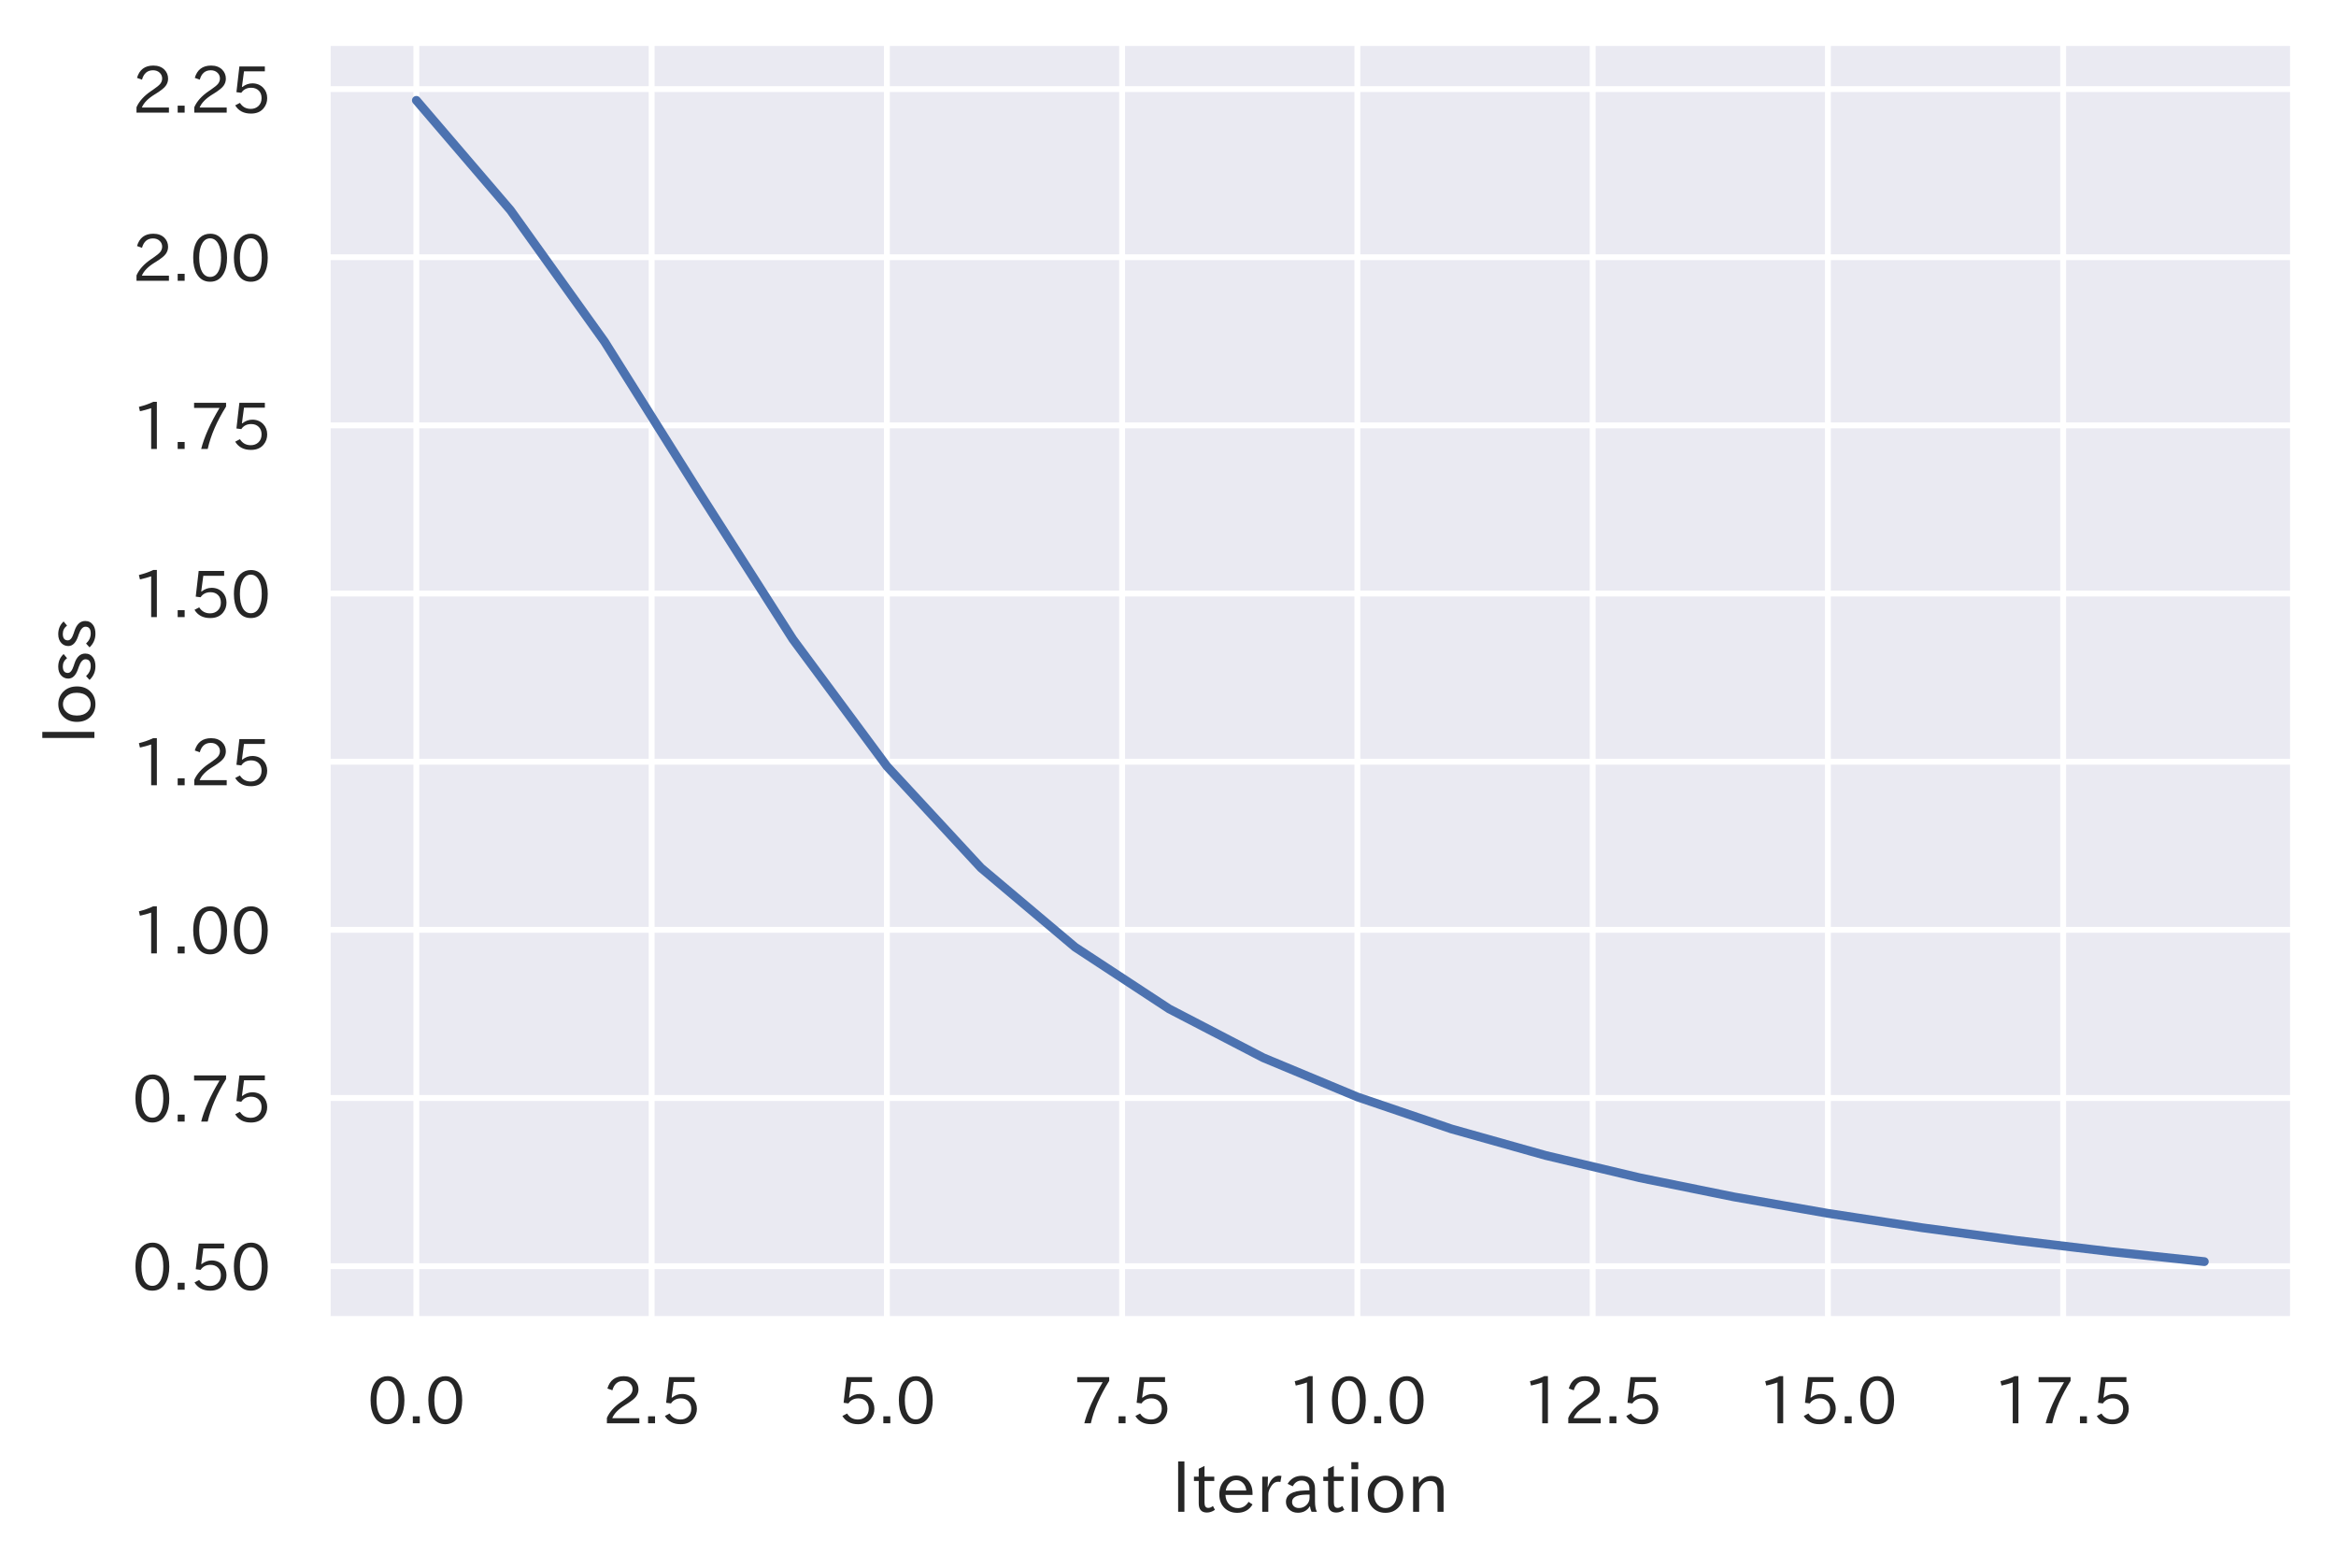 <?xml version="1.0" encoding="utf-8" standalone="no"?>
<!DOCTYPE svg PUBLIC "-//W3C//DTD SVG 1.1//EN"
  "http://www.w3.org/Graphics/SVG/1.1/DTD/svg11.dtd">
<!-- Created with matplotlib (https://matplotlib.org/) -->
<svg height="266.938pt" version="1.1" viewBox="0 0 397.66 266.938" width="397.66pt" xmlns="http://www.w3.org/2000/svg" xmlns:xlink="http://www.w3.org/1999/xlink">
 <defs>
  <style type="text/css">*{stroke-linecap:butt;stroke-linejoin:round;}</style>
 </defs>
 <g id="figure_1">
  <g id="patch_1">
   <path d="M 0 266.938 
L 397.66 266.938 
L 397.66 0 
L 0 0 
z
" style="fill:#ffffff;"/>
  </g>
  <g id="axes_1">
   <g id="patch_2">
    <path d="M 55.66 224.64 
L 390.46 224.64 
L 390.46 7.2 
L 55.66 7.2 
z
" style="fill:#eaeaf2;"/>
   </g>
   <g id="matplotlib.axis_1">
    <g id="xtick_1">
     <g id="line2d_1">
      <path clip-path="url(#p9a0b9d94d8)" d="M 70.878 224.64 
L 70.878 7.2 
" style="fill:none;stroke:#ffffff;stroke-linecap:round;"/>
     </g>
     <g id="text_1">
      <!-- 0.0 -->
      <g style="fill:#262626;" transform="translate(62.497 242.38)scale(0.11 -0.11)">
       <defs>
        <path d="M 31.844 73.828 
Q 45.016 73.828 52.094 61.625 
Q 57.719 51.953 57.719 36.625 
Q 57.719 21.438 52.094 11.578 
Q 45.125 -0.484 31.5 -0.484 
Q 17.922 -0.484 10.938 11.578 
Q 5.328 21.438 5.328 36.719 
Q 5.328 58.016 15.625 67.719 
Q 22.172 73.828 31.844 73.828 
z
M 31.5 66.656 
Q 23.688 66.656 19.188 58.734 
Q 14.594 50.734 14.594 36.625 
Q 14.594 22.75 19.094 14.797 
Q 23.641 6.984 31.5 6.984 
Q 40.922 6.984 45.453 18.016 
Q 48.438 25.344 48.438 37.109 
Q 48.438 50.875 43.844 58.734 
Q 39.203 66.656 31.5 66.656 
z
" id="IPAexGothic-48"/>
        <path d="M 18.5 0.984 
L 7.719 0.984 
L 7.719 11.766 
L 18.5 11.766 
z
" id="IPAexGothic-46"/>
       </defs>
       <use xlink:href="#IPAexGothic-48"/>
       <use x="62.988" xlink:href="#IPAexGothic-46"/>
       <use x="89.404" xlink:href="#IPAexGothic-48"/>
      </g>
     </g>
    </g>
    <g id="xtick_2">
     <g id="line2d_2">
      <path clip-path="url(#p9a0b9d94d8)" d="M 110.926 224.64 
L 110.926 7.2 
" style="fill:none;stroke:#ffffff;stroke-linecap:round;"/>
     </g>
     <g id="text_2">
      <!-- 2.5 -->
      <g style="fill:#262626;" transform="translate(102.545 242.38)scale(0.11 -0.11)">
       <defs>
        <path d="M 57.172 0.984 
L 6.984 0.984 
L 6.984 9.281 
Q 12.891 23.047 29.594 34.422 
L 32.375 36.281 
Q 40.922 42.141 43.609 45.406 
Q 46.688 49.266 46.688 53.812 
Q 46.688 58.938 43.062 62.547 
Q 39.062 66.547 32.562 66.547 
Q 19.531 66.547 15.484 52 
L 7.766 54.781 
Q 13.328 73.828 33.062 73.828 
Q 43.844 73.828 50.25 67.438 
Q 55.859 61.672 55.859 53.516 
Q 55.859 47.469 52.25 42.531 
Q 48.922 37.75 36.969 30.281 
L 34.859 29 
Q 19.625 19.578 15.281 8.891 
L 57.172 8.891 
z
" id="IPAexGothic-50"/>
        <path d="M 18.406 40.672 
Q 25.531 46.297 33.938 46.297 
Q 44 46.297 50.641 39.5 
Q 56.844 33.016 56.844 23.391 
Q 56.844 14.656 51.516 8.016 
Q 44.828 -0.484 31.734 -0.484 
Q 14.984 -0.484 7.328 12.25 
L 14.656 16.062 
Q 20.453 6.781 31.453 6.781 
Q 38.531 6.781 43.266 11.188 
Q 48.141 15.828 48.141 23.484 
Q 48.141 30.719 43.844 35.016 
Q 39.359 39.5 32.125 39.5 
Q 21.969 39.5 16.75 31.688 
L 9.234 32.672 
L 13.812 72.406 
L 53.219 72.406 
L 53.219 64.891 
L 20.953 64.891 
L 17.719 40.672 
z
" id="IPAexGothic-53"/>
       </defs>
       <use xlink:href="#IPAexGothic-50"/>
       <use x="62.988" xlink:href="#IPAexGothic-46"/>
       <use x="89.404" xlink:href="#IPAexGothic-53"/>
      </g>
     </g>
    </g>
    <g id="xtick_3">
     <g id="line2d_3">
      <path clip-path="url(#p9a0b9d94d8)" d="M 150.974 224.64 
L 150.974 7.2 
" style="fill:none;stroke:#ffffff;stroke-linecap:round;"/>
     </g>
     <g id="text_3">
      <!-- 5.0 -->
      <g style="fill:#262626;" transform="translate(142.592 242.38)scale(0.11 -0.11)">
       <use xlink:href="#IPAexGothic-53"/>
       <use x="62.988" xlink:href="#IPAexGothic-46"/>
       <use x="89.404" xlink:href="#IPAexGothic-48"/>
      </g>
     </g>
    </g>
    <g id="xtick_4">
     <g id="line2d_4">
      <path clip-path="url(#p9a0b9d94d8)" d="M 191.022 224.64 
L 191.022 7.2 
" style="fill:none;stroke:#ffffff;stroke-linecap:round;"/>
     </g>
     <g id="text_4">
      <!-- 7.5 -->
      <g style="fill:#262626;" transform="translate(182.64 242.38)scale(0.11 -0.11)">
       <defs>
        <path d="M 56.203 66.609 
Q 34.969 32.906 27.781 0.984 
L 17.672 0.984 
Q 24.703 28.656 46.094 64.5 
L 6.688 64.5 
L 6.688 72.406 
L 56.203 72.406 
z
" id="IPAexGothic-55"/>
       </defs>
       <use xlink:href="#IPAexGothic-55"/>
       <use x="62.988" xlink:href="#IPAexGothic-46"/>
       <use x="89.404" xlink:href="#IPAexGothic-53"/>
      </g>
     </g>
    </g>
    <g id="xtick_5">
     <g id="line2d_5">
      <path clip-path="url(#p9a0b9d94d8)" d="M 231.07 224.64 
L 231.07 7.2 
" style="fill:none;stroke:#ffffff;stroke-linecap:round;"/>
     </g>
     <g id="text_5">
      <!-- 10.0 -->
      <g style="fill:#262626;" transform="translate(219.224 242.38)scale(0.11 -0.11)">
       <defs>
        <path d="M 38.484 0.984 
L 29.688 0.984 
L 29.688 64.109 
Q 21.438 61.281 12.312 59.328 
L 10.688 66.109 
Q 23.734 69.391 32.906 73.922 
L 38.484 73.922 
z
" id="IPAexGothic-49"/>
       </defs>
       <use xlink:href="#IPAexGothic-49"/>
       <use x="62.988" xlink:href="#IPAexGothic-48"/>
       <use x="125.977" xlink:href="#IPAexGothic-46"/>
       <use x="152.393" xlink:href="#IPAexGothic-48"/>
      </g>
     </g>
    </g>
    <g id="xtick_6">
     <g id="line2d_6">
      <path clip-path="url(#p9a0b9d94d8)" d="M 271.117 224.64 
L 271.117 7.2 
" style="fill:none;stroke:#ffffff;stroke-linecap:round;"/>
     </g>
     <g id="text_6">
      <!-- 12.5 -->
      <g style="fill:#262626;" transform="translate(259.272 242.38)scale(0.11 -0.11)">
       <use xlink:href="#IPAexGothic-49"/>
       <use x="62.988" xlink:href="#IPAexGothic-50"/>
       <use x="125.977" xlink:href="#IPAexGothic-46"/>
       <use x="152.393" xlink:href="#IPAexGothic-53"/>
      </g>
     </g>
    </g>
    <g id="xtick_7">
     <g id="line2d_7">
      <path clip-path="url(#p9a0b9d94d8)" d="M 311.165 224.64 
L 311.165 7.2 
" style="fill:none;stroke:#ffffff;stroke-linecap:round;"/>
     </g>
     <g id="text_7">
      <!-- 15.0 -->
      <g style="fill:#262626;" transform="translate(299.32 242.38)scale(0.11 -0.11)">
       <use xlink:href="#IPAexGothic-49"/>
       <use x="62.988" xlink:href="#IPAexGothic-53"/>
       <use x="125.977" xlink:href="#IPAexGothic-46"/>
       <use x="152.393" xlink:href="#IPAexGothic-48"/>
      </g>
     </g>
    </g>
    <g id="xtick_8">
     <g id="line2d_8">
      <path clip-path="url(#p9a0b9d94d8)" d="M 351.213 224.64 
L 351.213 7.2 
" style="fill:none;stroke:#ffffff;stroke-linecap:round;"/>
     </g>
     <g id="text_8">
      <!-- 17.5 -->
      <g style="fill:#262626;" transform="translate(339.367 242.38)scale(0.11 -0.11)">
       <use xlink:href="#IPAexGothic-49"/>
       <use x="62.988" xlink:href="#IPAexGothic-55"/>
       <use x="125.977" xlink:href="#IPAexGothic-46"/>
       <use x="152.393" xlink:href="#IPAexGothic-53"/>
      </g>
     </g>
    </g>
    <g id="text_9">
     <!-- Iteration -->
     <g style="fill:#262626;" transform="translate(199.368 257.458)scale(0.12 -0.12)">
      <defs>
       <path d="M 18.797 0.984 
L 9.906 0.984 
L 9.906 72.406 
L 18.797 72.406 
z
" id="IPAexGothic-73"/>
       <path d="M 33.203 3.766 
Q 27.641 -0.094 21.828 -0.094 
Q 10.203 -0.094 10.203 12.984 
L 10.203 44.672 
L 3.422 44.672 
L 3.422 50.781 
L 10.203 50.781 
L 10.203 61.969 
L 18.406 66.062 
L 18.406 50.781 
L 32.234 50.781 
L 32.234 44.672 
L 18.406 44.672 
L 18.406 14.156 
Q 18.406 6.5 23.641 6.5 
Q 27.156 6.5 30.328 9.188 
z
" id="IPAexGothic-116"/>
       <path d="M 13.484 24.906 
Q 13.922 16.266 18.891 11.281 
Q 23.969 6.203 31.203 6.203 
Q 40.719 6.203 46.297 15.094 
L 51.906 11.375 
Q 44.828 -0.484 30.172 -0.484 
Q 19.094 -0.484 11.969 6.594 
Q 4.781 13.812 4.781 25.641 
Q 4.781 38.188 12.312 45.703 
Q 19 52.391 29 52.391 
Q 38.422 52.391 44.781 46.188 
Q 51.906 38.969 51.906 26.906 
L 51.906 24.906 
z
M 43.062 31.203 
Q 42.328 37.984 38.281 41.891 
Q 34.281 45.906 28.812 45.906 
Q 22.469 45.906 17.969 40.484 
Q 14.891 36.812 13.969 31.203 
z
" id="IPAexGothic-101"/>
       <path d="M 36.078 51.812 
L 34.578 43.266 
Q 32.906 43.609 31.594 43.609 
Q 25.828 43.609 22.078 38.188 
Q 17.391 31.344 17.391 26.172 
L 17.391 0.984 
L 8.797 0.984 
L 8.797 50.781 
L 16.891 50.781 
L 16.5 35.984 
L 16.703 35.984 
Q 22.219 52.203 32.766 52.203 
Q 34.469 52.203 36.078 51.812 
z
" id="IPAexGothic-114"/>
       <path d="M 49.312 0.984 
L 41.75 0.984 
Q 39.984 4.734 39.547 8.688 
L 39.203 8.688 
Q 33.547 -0.391 22.312 -0.391 
Q 14.594 -0.391 9.719 4.5 
Q 5.422 8.797 5.422 14.984 
Q 5.422 30.422 32.031 31.203 
L 38.719 31.391 
L 38.719 33.984 
Q 38.719 39.203 35.75 42.188 
Q 32.625 45.312 27.734 45.312 
Q 19.344 45.312 15.141 37.156 
L 7.719 40.578 
Q 14.656 52 27.938 52 
Q 37.109 52 42.047 46.875 
Q 46.625 42.281 46.625 33.891 
L 46.625 15.578 
Q 46.625 6.25 49.312 0.984 
z
M 38.922 25.391 
L 33.453 25.297 
Q 14.109 24.859 14.109 14.891 
Q 14.109 11.375 16.406 9.078 
Q 19.234 6.297 23.828 6.297 
Q 30.219 6.297 34.906 10.984 
Q 38.922 15.141 38.922 21 
z
" id="IPAexGothic-97"/>
       <path d="M 18.406 61.375 
L 8.594 61.375 
L 8.594 71.391 
L 18.406 71.391 
z
M 17.781 0.984 
L 9.188 0.984 
L 9.188 50.781 
L 17.781 50.781 
z
" id="IPAexGothic-105"/>
       <path d="M 29.984 52.203 
Q 40.531 52.203 47.75 45.125 
Q 55.172 37.703 55.172 25.594 
Q 55.172 13.875 47.906 6.594 
Q 40.766 -0.484 29.984 -0.484 
Q 19.188 -0.484 12.203 6.5 
Q 4.891 13.766 4.891 25.875 
Q 4.891 37.703 12.312 45.125 
Q 19.391 52.203 29.984 52.203 
z
M 29.984 45.609 
Q 23.734 45.609 19.391 41.109 
Q 13.875 35.594 13.875 25.781 
Q 13.875 16.109 19.281 10.688 
Q 23.688 6.297 29.984 6.297 
Q 36.422 6.297 40.766 10.797 
Q 46.188 16.219 46.188 26.125 
Q 46.188 35.453 40.672 41.109 
Q 36.188 45.609 29.984 45.609 
z
" id="IPAexGothic-111"/>
       <path d="M 52 0.984 
L 43.406 0.984 
L 43.406 31.891 
Q 43.406 44.578 32.906 44.578 
Q 22.312 44.578 17.391 31.891 
L 17.391 0.984 
L 8.797 0.984 
L 8.797 50.781 
L 16.797 50.781 
L 16.797 41.797 
Q 23.828 51.812 34.719 51.812 
Q 52 51.812 52 32.375 
z
" id="IPAexGothic-110"/>
      </defs>
      <use xlink:href="#IPAexGothic-73"/>
      <use x="28.906" xlink:href="#IPAexGothic-116"/>
      <use x="63.525" xlink:href="#IPAexGothic-101"/>
      <use x="120.41" xlink:href="#IPAexGothic-114"/>
      <use x="157.422" xlink:href="#IPAexGothic-97"/>
      <use x="212.402" xlink:href="#IPAexGothic-116"/>
      <use x="247.021" xlink:href="#IPAexGothic-105"/>
      <use x="274.023" xlink:href="#IPAexGothic-111"/>
      <use x="334.424" xlink:href="#IPAexGothic-110"/>
     </g>
    </g>
   </g>
   <g id="matplotlib.axis_2">
    <g id="ytick_1">
     <g id="line2d_9">
      <path clip-path="url(#p9a0b9d94d8)" d="M 55.66 215.529 
L 390.46 215.529 
" style="fill:none;stroke:#ffffff;stroke-linecap:round;"/>
     </g>
     <g id="text_10">
      <!-- 0.50 -->
      <g style="fill:#262626;" transform="translate(22.469 219.649)scale(0.11 -0.11)">
       <use xlink:href="#IPAexGothic-48"/>
       <use x="62.988" xlink:href="#IPAexGothic-46"/>
       <use x="89.404" xlink:href="#IPAexGothic-53"/>
       <use x="152.393" xlink:href="#IPAexGothic-48"/>
      </g>
     </g>
    </g>
    <g id="ytick_2">
     <g id="line2d_10">
      <path clip-path="url(#p9a0b9d94d8)" d="M 55.66 186.905 
L 390.46 186.905 
" style="fill:none;stroke:#ffffff;stroke-linecap:round;"/>
     </g>
     <g id="text_11">
      <!-- 0.75 -->
      <g style="fill:#262626;" transform="translate(22.469 191.025)scale(0.11 -0.11)">
       <use xlink:href="#IPAexGothic-48"/>
       <use x="62.988" xlink:href="#IPAexGothic-46"/>
       <use x="89.404" xlink:href="#IPAexGothic-55"/>
       <use x="152.393" xlink:href="#IPAexGothic-53"/>
      </g>
     </g>
    </g>
    <g id="ytick_3">
     <g id="line2d_11">
      <path clip-path="url(#p9a0b9d94d8)" d="M 55.66 158.281 
L 390.46 158.281 
" style="fill:none;stroke:#ffffff;stroke-linecap:round;"/>
     </g>
     <g id="text_12">
      <!-- 1.00 -->
      <g style="fill:#262626;" transform="translate(22.469 162.401)scale(0.11 -0.11)">
       <use xlink:href="#IPAexGothic-49"/>
       <use x="62.988" xlink:href="#IPAexGothic-46"/>
       <use x="89.404" xlink:href="#IPAexGothic-48"/>
       <use x="152.393" xlink:href="#IPAexGothic-48"/>
      </g>
     </g>
    </g>
    <g id="ytick_4">
     <g id="line2d_12">
      <path clip-path="url(#p9a0b9d94d8)" d="M 55.66 129.657 
L 390.46 129.657 
" style="fill:none;stroke:#ffffff;stroke-linecap:round;"/>
     </g>
     <g id="text_13">
      <!-- 1.25 -->
      <g style="fill:#262626;" transform="translate(22.469 133.777)scale(0.11 -0.11)">
       <use xlink:href="#IPAexGothic-49"/>
       <use x="62.988" xlink:href="#IPAexGothic-46"/>
       <use x="89.404" xlink:href="#IPAexGothic-50"/>
       <use x="152.393" xlink:href="#IPAexGothic-53"/>
      </g>
     </g>
    </g>
    <g id="ytick_5">
     <g id="line2d_13">
      <path clip-path="url(#p9a0b9d94d8)" d="M 55.66 101.033 
L 390.46 101.033 
" style="fill:none;stroke:#ffffff;stroke-linecap:round;"/>
     </g>
     <g id="text_14">
      <!-- 1.50 -->
      <g style="fill:#262626;" transform="translate(22.469 105.153)scale(0.11 -0.11)">
       <use xlink:href="#IPAexGothic-49"/>
       <use x="62.988" xlink:href="#IPAexGothic-46"/>
       <use x="89.404" xlink:href="#IPAexGothic-53"/>
       <use x="152.393" xlink:href="#IPAexGothic-48"/>
      </g>
     </g>
    </g>
    <g id="ytick_6">
     <g id="line2d_14">
      <path clip-path="url(#p9a0b9d94d8)" d="M 55.66 72.409 
L 390.46 72.409 
" style="fill:none;stroke:#ffffff;stroke-linecap:round;"/>
     </g>
     <g id="text_15">
      <!-- 1.75 -->
      <g style="fill:#262626;" transform="translate(22.469 76.529)scale(0.11 -0.11)">
       <use xlink:href="#IPAexGothic-49"/>
       <use x="62.988" xlink:href="#IPAexGothic-46"/>
       <use x="89.404" xlink:href="#IPAexGothic-55"/>
       <use x="152.393" xlink:href="#IPAexGothic-53"/>
      </g>
     </g>
    </g>
    <g id="ytick_7">
     <g id="line2d_15">
      <path clip-path="url(#p9a0b9d94d8)" d="M 55.66 43.785 
L 390.46 43.785 
" style="fill:none;stroke:#ffffff;stroke-linecap:round;"/>
     </g>
     <g id="text_16">
      <!-- 2.00 -->
      <g style="fill:#262626;" transform="translate(22.469 47.905)scale(0.11 -0.11)">
       <use xlink:href="#IPAexGothic-50"/>
       <use x="62.988" xlink:href="#IPAexGothic-46"/>
       <use x="89.404" xlink:href="#IPAexGothic-48"/>
       <use x="152.393" xlink:href="#IPAexGothic-48"/>
      </g>
     </g>
    </g>
    <g id="ytick_8">
     <g id="line2d_16">
      <path clip-path="url(#p9a0b9d94d8)" d="M 55.66 15.161 
L 390.46 15.161 
" style="fill:none;stroke:#ffffff;stroke-linecap:round;"/>
     </g>
     <g id="text_17">
      <!-- 2.25 -->
      <g style="fill:#262626;" transform="translate(22.469 19.281)scale(0.11 -0.11)">
       <use xlink:href="#IPAexGothic-50"/>
       <use x="62.988" xlink:href="#IPAexGothic-46"/>
       <use x="89.404" xlink:href="#IPAexGothic-50"/>
       <use x="152.393" xlink:href="#IPAexGothic-53"/>
      </g>
     </g>
    </g>
    <g id="text_18">
     <!-- loss -->
     <g style="fill:#262626;" transform="translate(16.189 126.707)rotate(-90)scale(0.12 -0.12)">
      <defs>
       <path d="M 17.672 0.984 
L 9.078 0.984 
L 9.078 74.906 
L 17.672 74.906 
z
" id="IPAexGothic-108"/>
       <path d="M 34.906 39.797 
Q 30.281 45.797 23.188 45.797 
Q 13.922 45.797 13.922 38.672 
Q 13.922 33.641 23.922 30.375 
L 27.203 29.297 
Q 41.406 24.656 41.406 13.969 
Q 41.406 6.781 35.5 2.688 
Q 30.812 -0.484 23.391 -0.484 
Q 11.969 -0.484 4 7.859 
L 9.422 12.797 
Q 15.578 6.203 23.688 6.203 
Q 33.297 6.203 33.297 13.672 
Q 33.297 19.344 22.703 23.094 
L 19.281 24.266 
Q 5.906 28.953 5.906 37.984 
Q 5.906 43.703 9.812 47.609 
Q 14.5 52.297 22.703 52.297 
Q 33.688 52.297 40.719 44.672 
z
" id="IPAexGothic-115"/>
      </defs>
      <use xlink:href="#IPAexGothic-108"/>
      <use x="27.002" xlink:href="#IPAexGothic-111"/>
      <use x="87.402" xlink:href="#IPAexGothic-115"/>
      <use x="133.594" xlink:href="#IPAexGothic-115"/>
     </g>
    </g>
   </g>
   <g id="line2d_17">
    <path clip-path="url(#p9a0b9d94d8)" d="M 70.878 17.084 
L 86.897 35.783 
L 102.916 58.156 
L 118.936 83.69 
L 134.955 108.791 
L 150.974 130.423 
L 166.993 147.728 
L 183.012 161.226 
L 199.031 171.739 
L 215.05 180.054 
L 231.07 186.726 
L 247.089 192.174 
L 263.108 196.681 
L 279.127 200.484 
L 295.146 203.733 
L 311.165 206.54 
L 327.184 208.986 
L 343.204 211.141 
L 359.223 213.052 
L 375.242 214.756 
" style="fill:none;stroke:#4c72b0;stroke-linecap:round;stroke-width:1.5;"/>
   </g>
   <g id="patch_3">
    <path d="M 55.66 224.64 
L 55.66 7.2 
" style="fill:none;stroke:#ffffff;stroke-linecap:square;stroke-linejoin:miter;stroke-width:1.25;"/>
   </g>
   <g id="patch_4">
    <path d="M 390.46 224.64 
L 390.46 7.2 
" style="fill:none;stroke:#ffffff;stroke-linecap:square;stroke-linejoin:miter;stroke-width:1.25;"/>
   </g>
   <g id="patch_5">
    <path d="M 55.66 224.64 
L 390.46 224.64 
" style="fill:none;stroke:#ffffff;stroke-linecap:square;stroke-linejoin:miter;stroke-width:1.25;"/>
   </g>
   <g id="patch_6">
    <path d="M 55.66 7.2 
L 390.46 7.2 
" style="fill:none;stroke:#ffffff;stroke-linecap:square;stroke-linejoin:miter;stroke-width:1.25;"/>
   </g>
  </g>
 </g>
 <defs>
  <clipPath id="p9a0b9d94d8">
   <rect height="217.44" width="334.8" x="55.66" y="7.2"/>
  </clipPath>
 </defs>
</svg>
